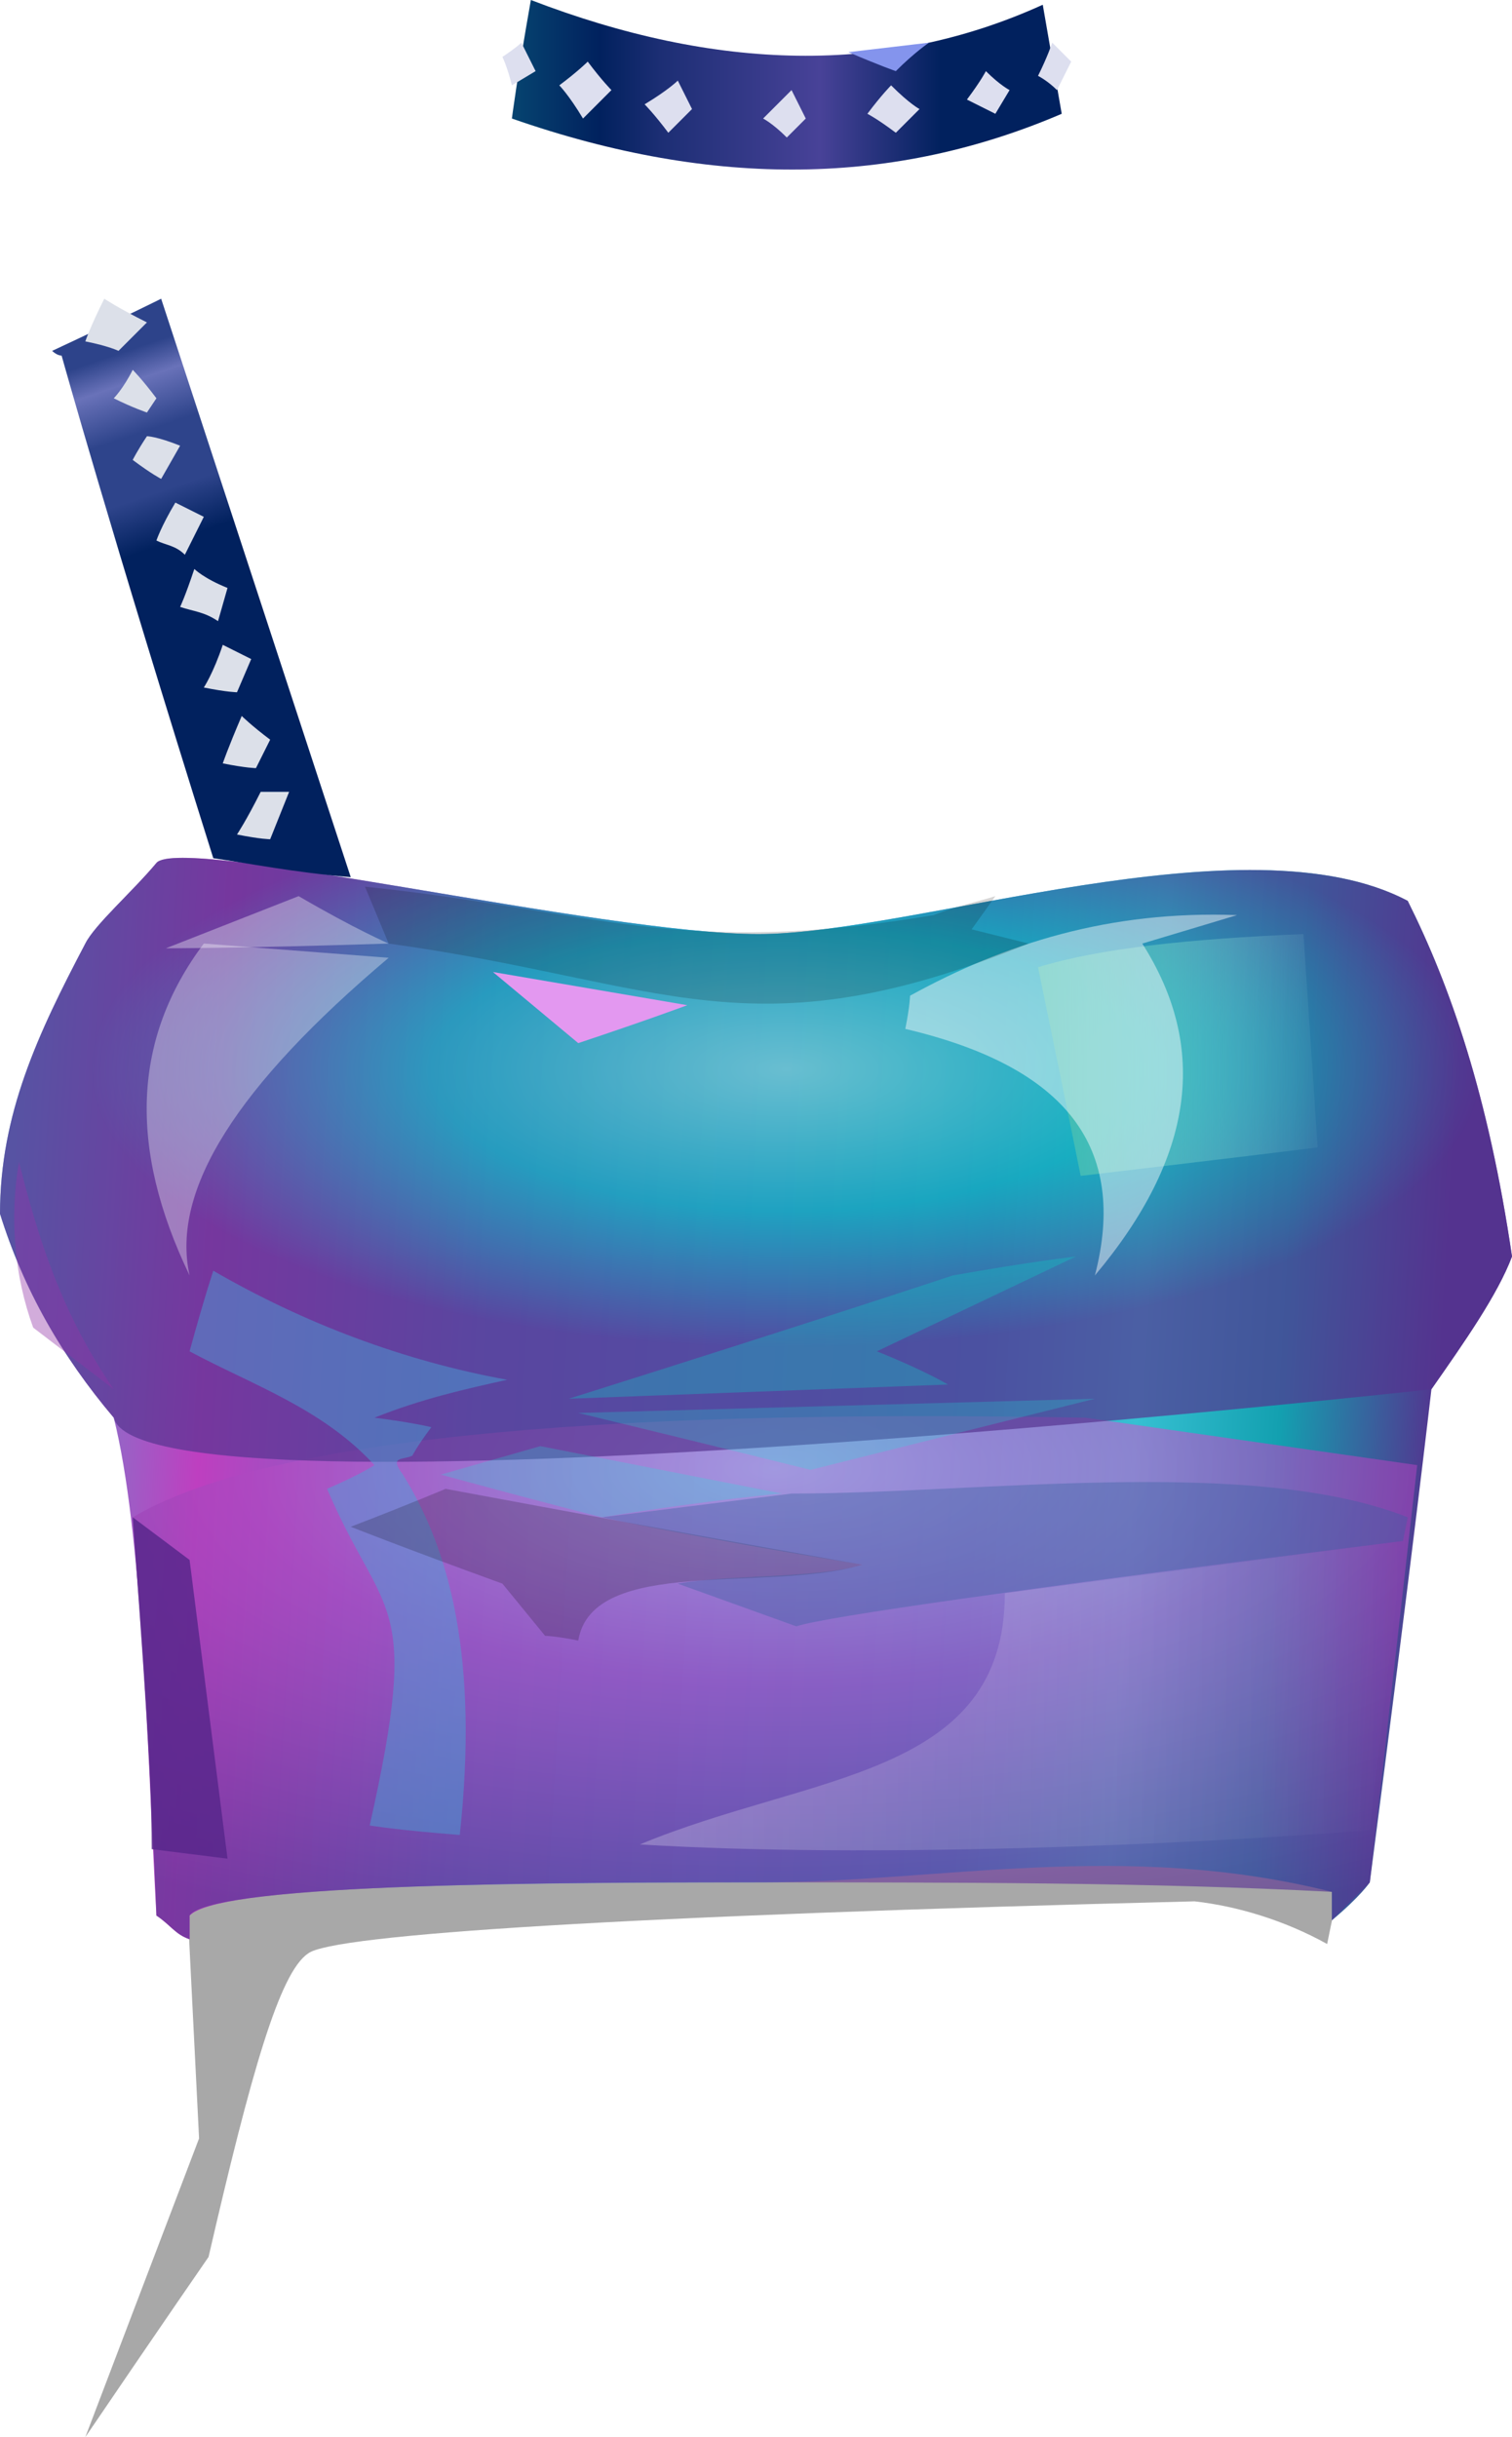 <?xml version="1.0" encoding="UTF-8" standalone="no"?>
<svg
   width="319"
   height="514"
   viewBox="0 0 319 514"
   version="1.1"
   id="svg119"
   sodipodi:docname="cb-layer-0376.svg"
   xmlns:inkscape="http://www.inkscape.org/namespaces/inkscape"
   xmlns:sodipodi="http://sodipodi.sourceforge.net/DTD/sodipodi-0.dtd"
   xmlns="http://www.w3.org/2000/svg"
   xmlns:svg="http://www.w3.org/2000/svg">
  <sodipodi:namedview
     id="namedview121"
     pagecolor="#ffffff"
     bordercolor="#666666"
     borderopacity="1.0"
     inkscape:pageshadow="2"
     inkscape:pageopacity="0.0"
     inkscape:pagecheckerboard="0" />
  <defs
     id="defs75">
    <linearGradient
       x1="256.248"
       y1="359.623"
       x2="0"
       y2="348.833"
       id="id-40810"
       gradientTransform="scale(1.183,0.846)"
       gradientUnits="userSpaceOnUse">
      <stop
         stop-color="#54338F"
         offset="0%"
         id="stop2" />
      <stop
         stop-color="#13A0B0"
         offset="11%"
         id="stop4" />
      <stop
         stop-color="#36C0D2"
         offset="21%"
         id="stop6" />
      <stop
         stop-color="#3593C9"
         offset="32%"
         id="stop8" />
      <stop
         stop-color="#5080CB"
         offset="50%"
         id="stop10" />
      <stop
         stop-color="#656EC5"
         offset="67%"
         id="stop12" />
      <stop
         stop-color="#BE3FC0"
         offset="86%"
         id="stop14" />
      <stop
         stop-color="#5E98D0"
         offset="100%"
         id="stop16" />
    </linearGradient>
    <radialGradient
       cx="104.325"
       cy="485.37"
       r="160.813"
       id="id-40811"
       fx="104.325"
       fy="485.37"
       gradientTransform="scale(1.567,0.638)"
       gradientUnits="userSpaceOnUse">
      <stop
         stop-color="#D1A2EA"
         offset="0%"
         id="stop19" />
      <stop
         stop-color="#AE48C1"
         offset="44%"
         id="stop21" />
      <stop
         stop-color="#54338F"
         offset="100%"
         id="stop23" />
    </radialGradient>
    <radialGradient
       cx="104.823"
       cy="356.859"
       r="92.728"
       id="id-40812"
       fx="104.823"
       fy="356.859"
       gradientTransform="scale(1.582,0.632)"
       gradientUnits="userSpaceOnUse">
      <stop
         stop-color="#76D9D3"
         offset="0%"
         id="stop26" />
      <stop
         stop-color="#0AB0BC"
         offset="51%"
         id="stop28" />
      <stop
         stop-color="#54338F"
         offset="100%"
         id="stop30" />
    </radialGradient>
    <linearGradient
       x1="265.799"
       y1="236.731"
       x2="201.323"
       y2="236.731"
       id="id-40813"
       gradientTransform="scale(1.064,0.94)"
       gradientUnits="userSpaceOnUse">
      <stop
         stop-color="#A8DDE4"
         offset="0%"
         stop-opacity="0"
         id="stop33" />
      <stop
         stop-color="#34B9A8"
         offset="100%"
         id="stop35" />
    </linearGradient>
    <filter
       width="1.163"
       height="1.188"
       x="-0.081"
       y="-0.094"
       id="id-40814"
       filterUnits="objectBoundingBox">
      <feGaussianBlur
         in="SourceGraphic"
         stdDeviation="2"
         id="feGaussianBlur38" />
    </filter>
    <filter
       width="1.274"
       height="1.252"
       x="-0.137"
       y="-0.126"
       id="id-40815"
       filterUnits="objectBoundingBox">
      <feGaussianBlur
         in="SourceGraphic"
         stdDeviation="4"
         id="feGaussianBlur41" />
    </filter>
    <linearGradient
       x1="188.428"
       y1="561.786"
       x2="85.938"
       y2="561.786"
       id="id-40816"
       gradientTransform="scale(1.571,0.637)"
       gradientUnits="userSpaceOnUse">
      <stop
         stop-color="#FFFFFF"
         offset="0%"
         stop-opacity="0"
         id="stop44" />
      <stop
         stop-color="#FFFFFF"
         offset="100%"
         stop-opacity="0.246"
         id="stop46" />
    </linearGradient>
    <linearGradient
       x1="36.821"
       y1="5.26"
       x2="50.849"
       y2="85.04"
       id="id-40817"
       gradientTransform="scale(0.719,1.392)"
       gradientUnits="userSpaceOnUse">
      <stop
         stop-color="#2D438A"
         offset="0%"
         id="stop49" />
      <stop
         stop-color="#6972B9"
         offset="6%"
         id="stop51" />
      <stop
         stop-color="#2E448B"
         offset="16%"
         id="stop53" />
      <stop
         stop-color="#2E448B"
         offset="28%"
         id="stop55" />
      <stop
         stop-color="#01215E"
         offset="38%"
         id="stop57" />
      <stop
         stop-color="#01215E"
         offset="100%"
         id="stop59" />
    </linearGradient>
    <linearGradient
       x1="65.519"
       y1="32.204"
       x2="1.11"
       y2="32.204"
       id="id-40818"
       gradientTransform="scale(1.801,0.555)"
       gradientUnits="userSpaceOnUse">
      <stop
         stop-color="#01215E"
         offset="0%"
         id="stop62" />
      <stop
         stop-color="#01215E"
         offset="22%"
         id="stop64" />
      <stop
         stop-color="#484298"
         offset="44%"
         id="stop66" />
      <stop
         stop-color="#1C2E74"
         offset="73%"
         id="stop68" />
      <stop
         stop-color="#01215E"
         offset="84%"
         id="stop70" />
      <stop
         stop-color="#064470"
         offset="100%"
         id="stop72" />
    </linearGradient>
  </defs>
  <g
     id="id-40819">
    <g
       transform="translate(17,360)"
       fill="#000000"
       fill-opacity="0.341"
       id="id-40820">
      <path
         d="m 263,50 c 2,-10 3,-14 4,-13 L 154,0 22,31 25,91 C 9,133 1,154 1,154 18,129 27,116 27,116 36,77 42,56 48,52 c 5,-4 67,-8 187,-11 9,1 19,4 28,9 z"
         id="id-40821" />
    </g>
    <path
       d="m 281,405 c 6,-5 8,-8 8,-8 9,-69 13,-104 13,-104 7,-10 14,-20 17,-28 -5,-34 -13,-57 -22,-75 -34,-18 -104,7 -137,7 -33,0 -122,-21 -127,-15 -5,6 -13,13 -15,17 -10,19 -18,36 -18,57 5,16 13,30 24,43 6,24 7,68 9,105 3,2 4,4 7,5 0,-3 0,-5 0,-5 6,-6 56,-7 121,-7 37,0 76,-9 120,2 z"
       fill="url(#id-40810)"
       id="id-40822"
       style="fill:url(#id-40810)" />
    <path
       d="m 40,409 c -3,-1 -4,-3 -7,-5 -1,-28 -3,-57 -5,-84 27,-16 94,-23 201,-21 l 70,10 -10,88 -8,8 v -6 c -38,-2 -79,-2 -124,-2 -34,0 -112,0 -117,7 z"
       fill="url(#id-40811)"
       opacity="0.649"
       id="id-40823"
       style="fill:url(#id-40811)" />
    <path
       d="m 302,293 c 7,-10 14,-20 17,-28 -5,-34 -13,-57 -22,-75 -34,-18 -104,7 -137,7 -33,0 -122,-21 -127,-15 -5,6 -13,13 -15,17 -10,19 -18,36 -18,57 5,16 13,30 24,43 6,24 278,-6 278,-6 z"
       fill="url(#id-40812)"
       opacity="0.686"
       id="path81"
       style="fill:url(#id-40812)" />
    <path
       d="m 28,320 c 8,6 12,9 12,9 l 8,63 -16,-2 c 0,-18 -2,-42 -4,-70 z"
       fill="#57268b"
       fill-opacity="0.824"
       id="id-40825" />
    <path
       d="m 4,245 c 4,16 9,32 20,48 L 7,280 C 3,269 2,257 4,245 Z"
       fill="#9035a7"
       fill-opacity="0.409"
       id="id-40826" />
    <path
       d="m 78,385 c 11,-49 3,-43 -9,-71 7,-3 10,-5 10,-5 -11,-12 -26,-17 -39,-24 3,-11 5,-17 5,-17 19,11 40,19 62,23 -9,2 -18,4 -28,8 8,1 12,2 12,2 -3,4 -4,6 -4,6 -2,1 -5,0 -2,4 10,16 16,39 12,76 -13,-1 -19,-2 -19,-2 z"
       fill="#48a4d8"
       fill-opacity="0.462"
       id="id-40827" />
    <path
       d="m 74,322 c 13,-5 20,-8 20,-8 59,11 88,16 88,16 -20,6 -57,-2 -60,16 -5,-1 -7,-1 -7,-1 l -9,-11 C 84,326 74,322 74,322 Z"
       fill="#000000"
       fill-opacity="0.19"
       id="id-40828" />
    <path
       d="m 93,311 c 22,6 34,9 34,9 25,-4 38,-5 38,-5 l -51,-10 c -14,4 -21,6 -21,6 z"
       fill="#19e9dc"
       fill-opacity="0.229"
       id="id-40829" />
    <path
       d="m 122,298 c 33,8 49,12 49,12 l 60,-15 c -73,2 -109,3 -109,3 z"
       fill="#19e9dc"
       fill-opacity="0.229"
       id="id-40830" />
    <path
       d="m 200,292 c -53,2 -80,3 -80,3 54,-17 81,-26 81,-26 17,-3 26,-4 26,-4 l -42,20 c 10,4 15,7 15,7 z"
       fill="#0fcdc7"
       fill-opacity="0.318"
       id="id-40831" />
    <path
       d="m 219,204 c 6,29 9,44 9,44 34,-4 50,-6 50,-6 l -3,-45 c -24,1 -43,3 -56,7 z"
       fill="url(#id-40813)"
       id="id-40832"
       filter="url(#id-40814)"
       style="fill:url(#id-40813)" />
    <path
       d="m 231,269 c 7,-27 -6,-44 -40,-52 1,-5 1,-7 1,-7 20,-11 42,-18 69,-17 l -20,6 c 14,22 11,45 -10,70 z"
       fill="#ffffff"
       fill-opacity="0.455"
       id="id-40834"
       filter="url(#id-40815)" />
    <path
       d="m 40,269 c -4,-18 10,-40 42,-67 l -39,-3 c -15,20 -16,43 -3,70 z"
       fill="#ffffff"
       fill-opacity="0.337"
       id="id-40836" />
    <path
       d="m 82,199 c -31,1 -47,1 -47,1 l 28,-11 c 12,7 19,10 19,10 z"
       fill="#ffffff"
       fill-opacity="0.349"
       id="id-40837" />
    <path
       d="m 122,220 c 15,-5 23,-8 23,-8 l -41,-7 c 12,10 18,15 18,15 z"
       fill="#e398f0"
       id="id-40838" />
    <path
       d="m 212,336 84,-11 -7,61 c -38,3 -105,6 -154,3 36,-15 77,-14 77,-53 z"
       fill="url(#id-40816)"
       id="id-40839"
       style="fill:url(#id-40816)" />
    <path
       d="m 77,187 c 48,5 66,15 120,6 5,-2 10,-3 13,-4 l -5,7 c 0,0 4,1 12,3 -59,24 -77,8 -135,0 z"
       fill="#000000"
       fill-opacity="0.165"
       id="id-40840" />
    <path
       d="m 168,343 -25,-9 c 11,-2 29,-1 39,-4 -37,-6 -55,-10 -55,-10 l 40,-5 c 40,0 97,-8 130,5 l -1,5 c -80,10 -122,16 -128,18 z"
       fill="#3a61a2"
       fill-opacity="0.383"
       id="id-40841" />
    <g
       transform="translate(11,63)"
       id="id-40842">
      <path
         d="M 34,118 C 12,48 2,12 2,12 1,12 0,11 0,11 15,4 23,0 23,0 l 40,122 c -12,-1 -22,-3 -29,-4 z"
         fill="url(#id-40817)"
         id="id-40843"
         style="fill:url(#id-40817)" />
      <path
         d="M 11,0 C 8,6 7,9 7,9 c 5,1 7,2 7,2 L 20,5 C 14,2 11,0 11,0 Z"
         fill="#dce0e9"
         id="id-40844" />
      <path
         d="m 17,15 c -2,4 -4,6 -4,6 4,2 7,3 7,3 l 2,-3 c -3,-4 -5,-6 -5,-6 z"
         fill="#dce0e9"
         id="id-40845" />
      <path
         d="m 20,29 c -2,3 -3,5 -3,5 4,3 6,4 6,4 l 4,-7 c -5,-2 -7,-2 -7,-2 z"
         fill="#dce0e9"
         id="id-40846" />
      <path
         d="m 26,43 c -3,5 -4,8 -4,8 2,1 4,1 6,3 l 4,-8 c -4,-2 -6,-3 -6,-3 z"
         fill="#dce0e9"
         id="id-40847" />
      <path
         d="m 30,57 c -2,6 -3,8 -3,8 3,1 5,1 8,3 l 2,-7 c -5,-2 -7,-4 -7,-4 z"
         fill="#dce0e9"
         id="id-40848" />
      <path
         d="m 36,73 c -2,6 -4,9 -4,9 5,1 7,1 7,1 l 3,-7 c -4,-2 -6,-3 -6,-3 z"
         fill="#dce0e9"
         id="id-40849" />
      <path
         d="m 40,88 c -3,7 -4,10 -4,10 5,1 7,1 7,1 l 3,-6 c -4,-3 -6,-5 -6,-5 z"
         fill="#dce0e9"
         id="id-40850" />
      <path
         d="m 44,104 c -3,6 -5,9 -5,9 5,1 7,1 7,1 l 4,-10 c -4,0 -6,0 -6,0 z"
         fill="#dce0e9"
         id="id-40851" />
    </g>
    <g
       transform="translate(106)"
       id="id-40852">
      <path
         d="M 6,0 C 3,17 2,25 2,25 45,40 83,39 118,24 L 114,1 C 81,16 45,15 6,0 Z"
         fill="url(#id-40818)"
         id="id-40853"
         style="fill:url(#id-40818)" />
      <path
         d="m 0,12 c 3,-2 4,-3 4,-3 2,4 3,6 3,6 L 2,18 C 1,14 0,12 0,12 Z"
         fill="#dddfef"
         id="id-40854" />
      <path
         d="m 12,18 c 4,-3 6,-5 6,-5 3,4 5,6 5,6 l -6,6 c -3,-5 -5,-7 -5,-7 z"
         fill="#dddfef"
         id="id-40855" />
      <path
         d="m 30,22 c 5,-3 7,-5 7,-5 2,4 3,6 3,6 l -5,5 c -3,-4 -5,-6 -5,-6 z"
         fill="#dddfef"
         id="id-40856" />
      <path
         d="m 55,25 c 4,-4 6,-6 6,-6 2,4 3,6 3,6 l -4,4 c -3,-3 -5,-4 -5,-4 z"
         fill="#dddfef"
         id="id-40857" />
      <path
         d="m 77,24 c 3,-4 5,-6 5,-6 4,4 6,5 6,5 l -5,5 c -4,-3 -6,-4 -6,-4 z"
         fill="#dddfef"
         id="id-40858" />
      <path
         d="m 98,21 c 3,-4 4,-6 4,-6 3,3 5,4 5,4 l -3,5 c -4,-2 -6,-3 -6,-3 z"
         fill="#dddfef"
         id="id-40859" />
      <path
         d="m 113,16 c 2,-4 3,-7 3,-7 3,3 4,4 4,4 l -3,6 c -2,-2 -4,-3 -4,-3 z"
         fill="#dddfef"
         id="id-40860" />
      <path
         d="m 83,15 c 4,-4 7,-6 7,-6 l -17,2 c 7,3 10,4 10,4 z"
         fill="#8494ed"
         id="id-40861" />
    </g>
  </g>
</svg>
